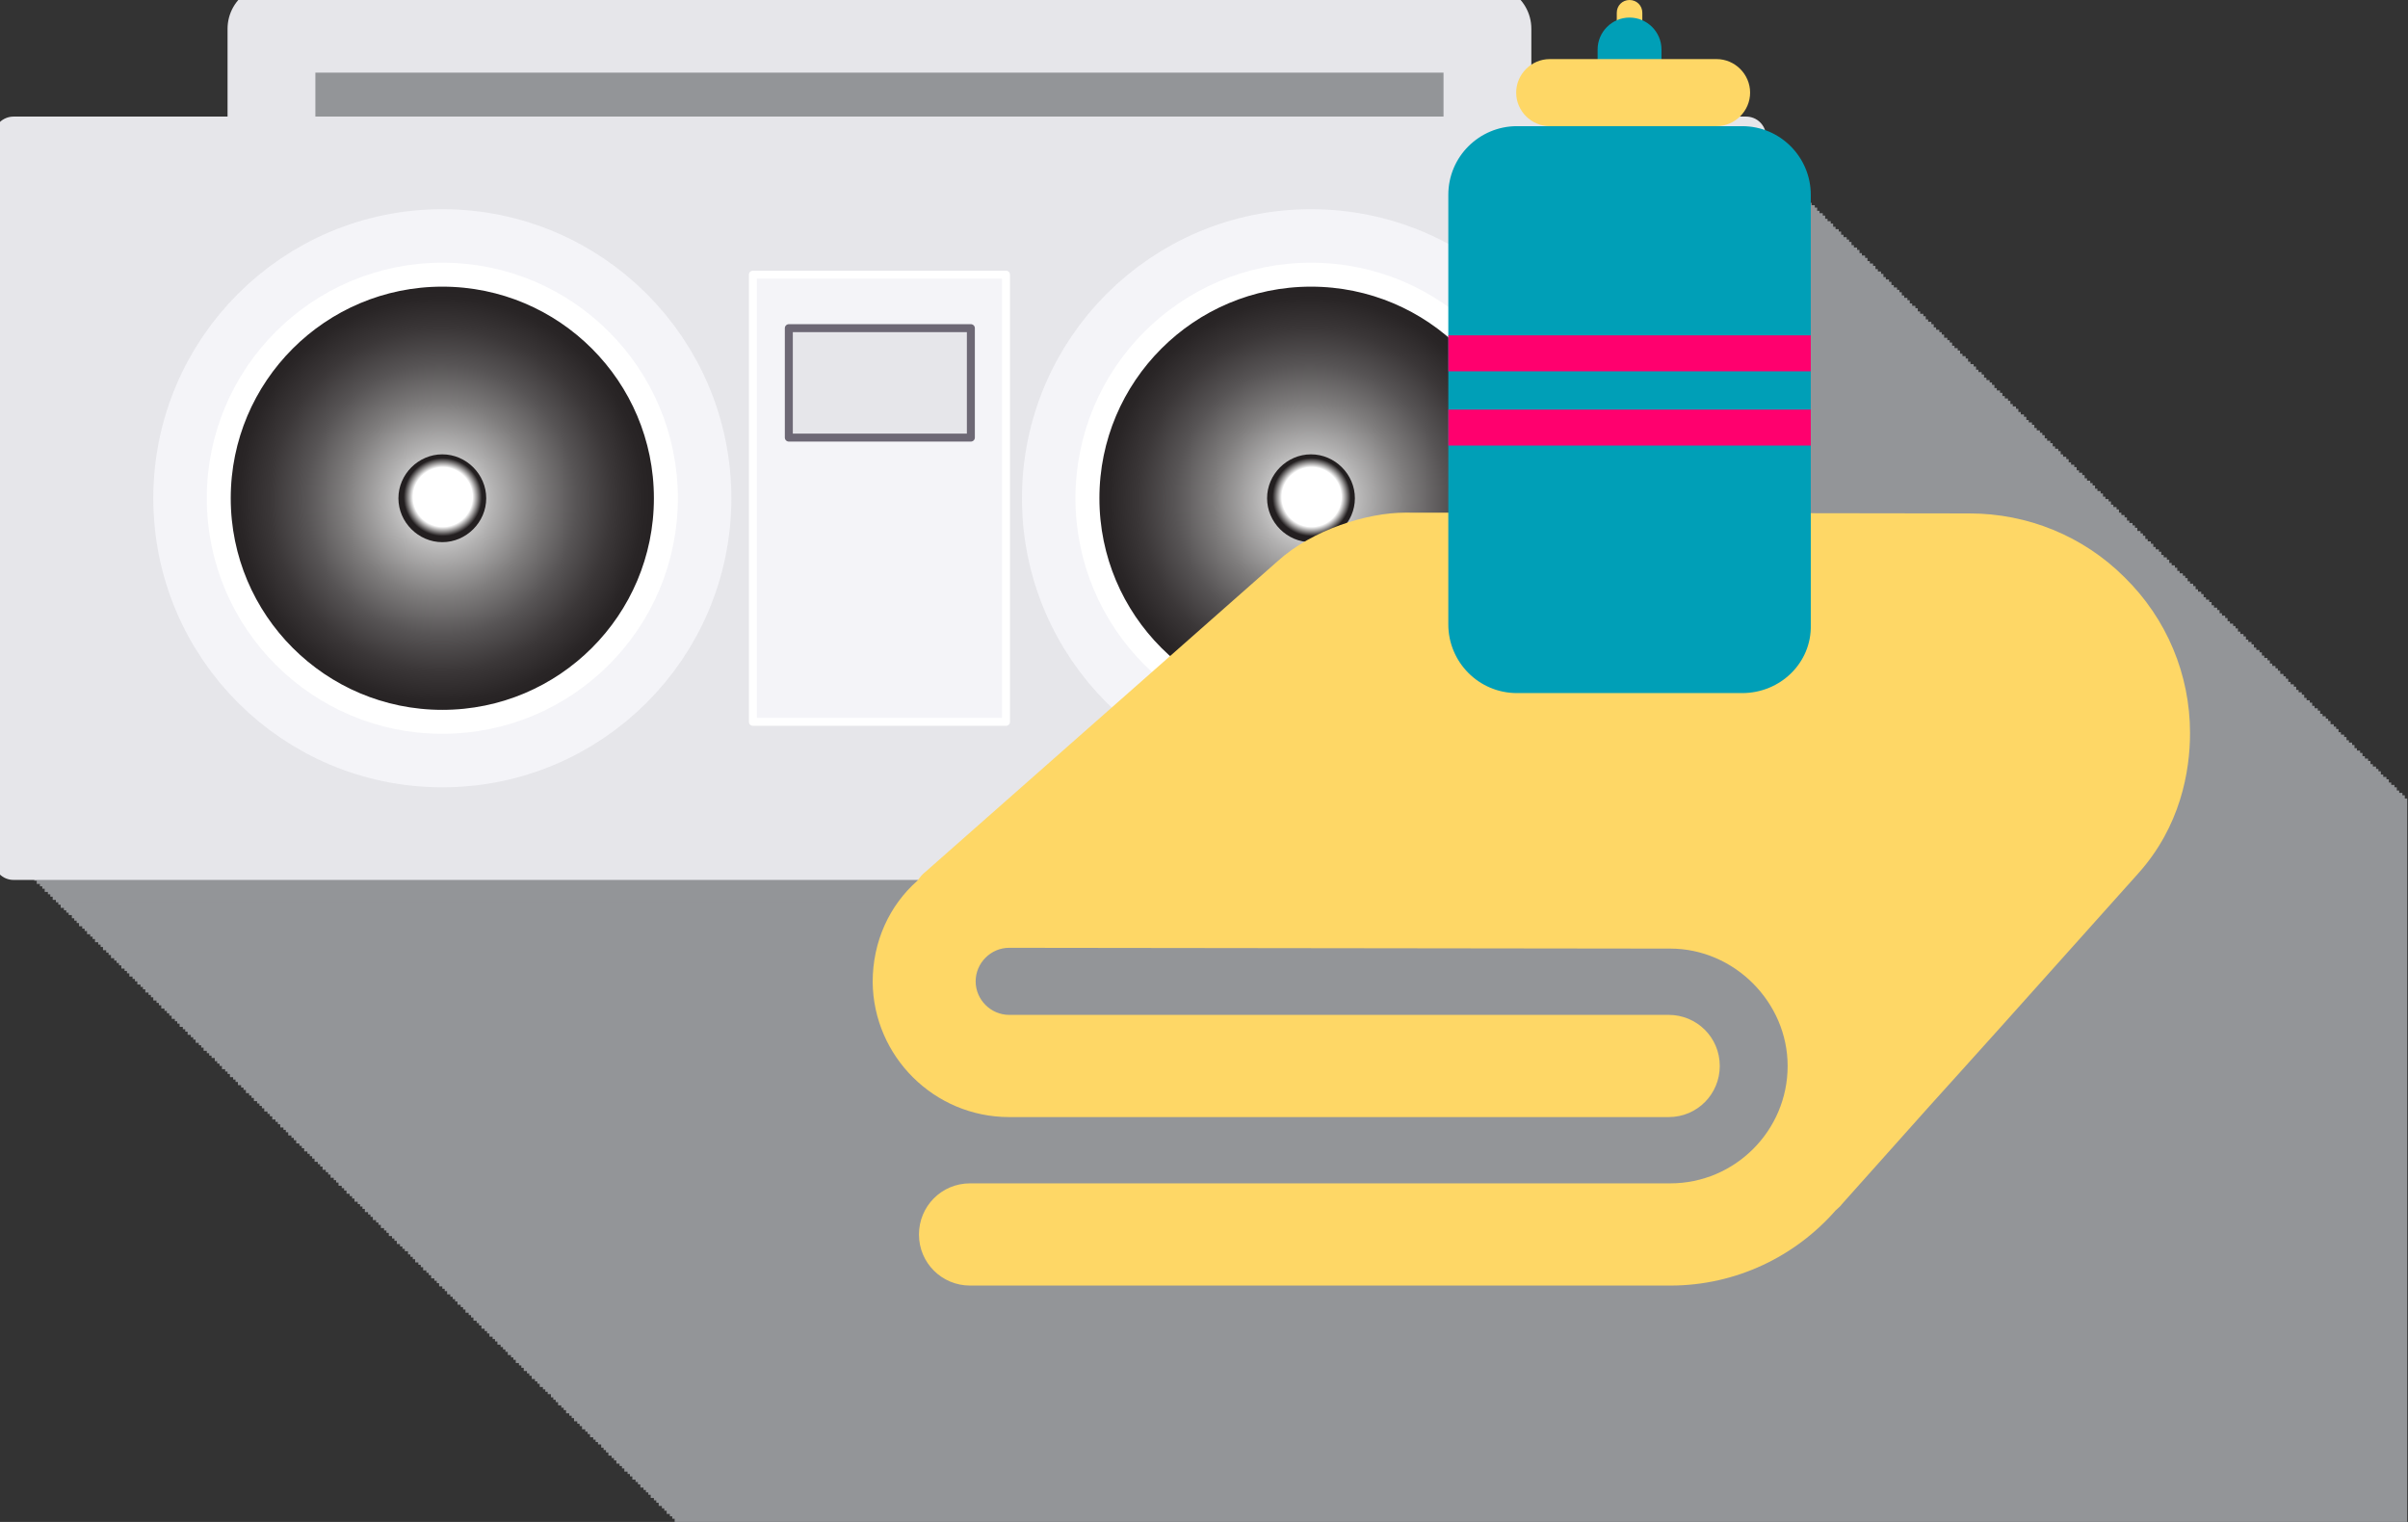 <?xml version="1.0" encoding="utf-8"?>
<!-- Generator: Adobe Illustrator 18.1.0, SVG Export Plug-In . SVG Version: 6.00 Build 0)  -->
<svg version="1.1" xmlns="http://www.w3.org/2000/svg" xmlns:xlink="http://www.w3.org/1999/xlink" x="0px" y="0px"
	 viewBox="0 0 301.6 190.6" enable-background="new 0 0 301.6 190.6" xml:space="preserve">
<rect x="0" y="0" width="301.6" height="190.6" fill="#333333" stroke="none"/>
<g id="boombox">
	<g>
		<g>
			<defs>
				<rect id="SVGID_1_" x="0" y="0" width="301.6" height="190.6"/>
			</defs>
			<clipPath id="SVGID_2_">
				<use xlink:href="#SVGID_1_"  overflow="visible"/>
			</clipPath>
			<g clip-path="url(#SVGID_2_)">
				<defs>
					<rect id="SVGID_3_" x="0" y="0" width="301.6" height="190.6"/>
				</defs>
				<clipPath id="SVGID_4_">
					<use xlink:href="#SVGID_3_"  overflow="visible"/>
				</clipPath>
				<g clip-path="url(#SVGID_4_)">
					<defs>
						<rect id="SVGID_5_" x="0" y="0" width="301.6" height="190.6"/>
					</defs>
					<clipPath id="SVGID_6_">
						<use xlink:href="#SVGID_5_"  overflow="visible"/>
					</clipPath>
					<g clip-path="url(#SVGID_6_)">
						<g>
							<defs>
								<rect id="SVGID_7_" x="34" y="3.6" width="185.5" height="51.7"/>
							</defs>
							<clipPath id="SVGID_8_">
								<use xlink:href="#SVGID_7_"  overflow="visible"/>
							</clipPath>
							<rect x="67.2" y="36.8" clip-path="url(#SVGID_8_)" fill="#939598" width="152.3" height="18.6"/>
							<rect x="66.8" y="36.5" clip-path="url(#SVGID_8_)" fill="#939598" width="152.3" height="18.6"/>
							<rect x="66.5" y="36.1" clip-path="url(#SVGID_8_)" fill="#939598" width="152.3" height="18.6"/>
							<rect x="66.2" y="35.8" clip-path="url(#SVGID_8_)" fill="#939598" width="152.3" height="18.6"/>
							<rect x="65.8" y="35.5" clip-path="url(#SVGID_8_)" fill="#939598" width="152.3" height="18.6"/>
							<rect x="65.5" y="35.1" clip-path="url(#SVGID_8_)" fill="#939598" width="152.3" height="18.6"/>
							<rect x="65.2" y="34.8" clip-path="url(#SVGID_8_)" fill="#939598" width="152.3" height="18.6"/>
							<rect x="64.8" y="34.5" clip-path="url(#SVGID_8_)" fill="#939598" width="152.3" height="18.6"/>
							<rect x="64.5" y="34.1" clip-path="url(#SVGID_8_)" fill="#939598" width="152.3" height="18.6"/>
							<rect x="64.2" y="33.8" clip-path="url(#SVGID_8_)" fill="#939598" width="152.3" height="18.6"/>
							<rect x="63.8" y="33.5" clip-path="url(#SVGID_8_)" fill="#939598" width="152.3" height="18.6"/>
							<rect x="63.5" y="33.1" clip-path="url(#SVGID_8_)" fill="#939598" width="152.3" height="18.6"/>
							<rect x="63.2" y="32.8" clip-path="url(#SVGID_8_)" fill="#939598" width="152.3" height="18.6"/>
							<rect x="62.8" y="32.5" clip-path="url(#SVGID_8_)" fill="#939598" width="152.3" height="18.6"/>
							<rect x="62.5" y="32.2" clip-path="url(#SVGID_8_)" fill="#939598" width="152.3" height="18.6"/>
							<rect x="62.2" y="31.8" clip-path="url(#SVGID_8_)" fill="#939598" width="152.3" height="18.6"/>
							<rect x="61.9" y="31.5" clip-path="url(#SVGID_8_)" fill="#939598" width="152.3" height="18.6"/>
							<rect x="61.5" y="31.2" clip-path="url(#SVGID_8_)" fill="#939598" width="152.3" height="18.6"/>
							<rect x="61.2" y="30.8" clip-path="url(#SVGID_8_)" fill="#939598" width="152.3" height="18.6"/>
							<rect x="60.9" y="30.5" clip-path="url(#SVGID_8_)" fill="#939598" width="152.3" height="18.6"/>
							<rect x="60.5" y="30.2" clip-path="url(#SVGID_8_)" fill="#939598" width="152.3" height="18.6"/>
							<rect x="60.2" y="29.8" clip-path="url(#SVGID_8_)" fill="#939598" width="152.3" height="18.6"/>
							<rect x="59.9" y="29.5" clip-path="url(#SVGID_8_)" fill="#939598" width="152.3" height="18.6"/>
							<rect x="59.5" y="29.2" clip-path="url(#SVGID_8_)" fill="#939598" width="152.3" height="18.6"/>
							<rect x="59.2" y="28.8" clip-path="url(#SVGID_8_)" fill="#939598" width="152.3" height="18.6"/>
							<rect x="58.9" y="28.5" clip-path="url(#SVGID_8_)" fill="#939598" width="152.3" height="18.6"/>
							<rect x="58.5" y="28.2" clip-path="url(#SVGID_8_)" fill="#939598" width="152.3" height="18.6"/>
							<rect x="58.2" y="27.8" clip-path="url(#SVGID_8_)" fill="#939598" width="152.3" height="18.6"/>
							<rect x="57.9" y="27.5" clip-path="url(#SVGID_8_)" fill="#939598" width="152.3" height="18.6"/>
							<rect x="57.5" y="27.2" clip-path="url(#SVGID_8_)" fill="#939598" width="152.3" height="18.6"/>
							<rect x="57.2" y="26.9" clip-path="url(#SVGID_8_)" fill="#939598" width="152.3" height="18.6"/>
							<rect x="56.9" y="26.5" clip-path="url(#SVGID_8_)" fill="#939598" width="152.3" height="18.6"/>
							<rect x="56.5" y="26.2" clip-path="url(#SVGID_8_)" fill="#939598" width="152.3" height="18.6"/>
							<rect x="56.2" y="25.9" clip-path="url(#SVGID_8_)" fill="#939598" width="152.3" height="18.6"/>
							<rect x="55.9" y="25.5" clip-path="url(#SVGID_8_)" fill="#939598" width="152.3" height="18.6"/>
							<rect x="55.6" y="25.2" clip-path="url(#SVGID_8_)" fill="#939598" width="152.3" height="18.6"/>
							<rect x="55.2" y="24.9" clip-path="url(#SVGID_8_)" fill="#939598" width="152.3" height="18.6"/>
							<rect x="54.9" y="24.5" clip-path="url(#SVGID_8_)" fill="#939598" width="152.3" height="18.6"/>
							<rect x="54.6" y="24.2" clip-path="url(#SVGID_8_)" fill="#939598" width="152.3" height="18.6"/>
							<rect x="54.2" y="23.9" clip-path="url(#SVGID_8_)" fill="#939598" width="152.3" height="18.6"/>
							<rect x="53.9" y="23.5" clip-path="url(#SVGID_8_)" fill="#939598" width="152.3" height="18.6"/>
							<rect x="53.6" y="23.2" clip-path="url(#SVGID_8_)" fill="#939598" width="152.3" height="18.6"/>
							<rect x="53.2" y="22.9" clip-path="url(#SVGID_8_)" fill="#939598" width="152.3" height="18.6"/>
							<rect x="52.9" y="22.5" clip-path="url(#SVGID_8_)" fill="#939598" width="152.3" height="18.6"/>
							<rect x="52.6" y="22.2" clip-path="url(#SVGID_8_)" fill="#939598" width="152.3" height="18.6"/>
							<rect x="52.2" y="21.9" clip-path="url(#SVGID_8_)" fill="#939598" width="152.3" height="18.6"/>
							<rect x="51.9" y="21.5" clip-path="url(#SVGID_8_)" fill="#939598" width="152.3" height="18.6"/>
							<rect x="51.6" y="21.2" clip-path="url(#SVGID_8_)" fill="#939598" width="152.3" height="18.6"/>
							<rect x="51.2" y="20.9" clip-path="url(#SVGID_8_)" fill="#939598" width="152.3" height="18.6"/>
							<rect x="50.9" y="20.6" clip-path="url(#SVGID_8_)" fill="#939598" width="152.3" height="18.6"/>
							<rect x="50.6" y="20.2" clip-path="url(#SVGID_8_)" fill="#939598" width="152.3" height="18.6"/>
							<rect x="50.3" y="19.9" clip-path="url(#SVGID_8_)" fill="#939598" width="152.3" height="18.6"/>
							<rect x="49.9" y="19.6" clip-path="url(#SVGID_8_)" fill="#939598" width="152.3" height="18.6"/>
							<rect x="49.6" y="19.2" clip-path="url(#SVGID_8_)" fill="#939598" width="152.3" height="18.6"/>
							<rect x="49.3" y="18.9" clip-path="url(#SVGID_8_)" fill="#939598" width="152.3" height="18.6"/>
							<rect x="48.9" y="18.6" clip-path="url(#SVGID_8_)" fill="#939598" width="152.3" height="18.6"/>
							<rect x="48.6" y="18.2" clip-path="url(#SVGID_8_)" fill="#939598" width="152.3" height="18.6"/>
							<rect x="48.3" y="17.9" clip-path="url(#SVGID_8_)" fill="#939598" width="152.3" height="18.6"/>
							<rect x="47.9" y="17.6" clip-path="url(#SVGID_8_)" fill="#939598" width="152.3" height="18.6"/>
							<rect x="47.6" y="17.2" clip-path="url(#SVGID_8_)" fill="#939598" width="152.3" height="18.6"/>
							<rect x="47.3" y="16.9" clip-path="url(#SVGID_8_)" fill="#939598" width="152.3" height="18.6"/>
							<rect x="46.9" y="16.6" clip-path="url(#SVGID_8_)" fill="#939598" width="152.3" height="18.6"/>
							<rect x="46.6" y="16.2" clip-path="url(#SVGID_8_)" fill="#939598" width="152.3" height="18.6"/>
							<rect x="46.3" y="15.9" clip-path="url(#SVGID_8_)" fill="#939598" width="152.3" height="18.6"/>
							<rect x="45.9" y="15.6" clip-path="url(#SVGID_8_)" fill="#939598" width="152.3" height="18.6"/>
							<rect x="45.6" y="15.2" clip-path="url(#SVGID_8_)" fill="#939598" width="152.3" height="18.6"/>
							<rect x="45.3" y="14.9" clip-path="url(#SVGID_8_)" fill="#939598" width="152.3" height="18.6"/>
							<rect x="44.9" y="14.6" clip-path="url(#SVGID_8_)" fill="#939598" width="152.3" height="18.6"/>
							<rect x="44.6" y="14.3" clip-path="url(#SVGID_8_)" fill="#939598" width="152.3" height="18.6"/>
							<rect x="44.3" y="13.9" clip-path="url(#SVGID_8_)" fill="#939598" width="152.3" height="18.6"/>
							<rect x="44" y="13.6" clip-path="url(#SVGID_8_)" fill="#939598" width="152.3" height="18.6"/>
							<rect x="43.6" y="13.3" clip-path="url(#SVGID_8_)" fill="#939598" width="152.3" height="18.6"/>
							<rect x="43.3" y="12.9" clip-path="url(#SVGID_8_)" fill="#939598" width="152.3" height="18.6"/>
							<rect x="43" y="12.6" clip-path="url(#SVGID_8_)" fill="#939598" width="152.3" height="18.6"/>
							<rect x="42.6" y="12.3" clip-path="url(#SVGID_8_)" fill="#939598" width="152.3" height="18.6"/>
							<rect x="42.3" y="11.9" clip-path="url(#SVGID_8_)" fill="#939598" width="152.3" height="18.6"/>
							<rect x="42" y="11.6" clip-path="url(#SVGID_8_)" fill="#939598" width="152.3" height="18.6"/>
							<rect x="41.6" y="11.3" clip-path="url(#SVGID_8_)" fill="#939598" width="152.3" height="18.6"/>
							<rect x="41.3" y="10.9" clip-path="url(#SVGID_8_)" fill="#939598" width="152.3" height="18.6"/>
							<rect x="41" y="10.6" clip-path="url(#SVGID_8_)" fill="#939598" width="152.3" height="18.6"/>
							<rect x="40.6" y="10.3" clip-path="url(#SVGID_8_)" fill="#939598" width="152.3" height="18.6"/>
							<rect x="40.3" y="9.9" clip-path="url(#SVGID_8_)" fill="#939598" width="152.3" height="18.6"/>
							<rect x="40" y="9.6" clip-path="url(#SVGID_8_)" fill="#939598" width="152.3" height="18.6"/>
							<rect x="39.6" y="9.3" clip-path="url(#SVGID_8_)" fill="#939598" width="152.3" height="18.6"/>
							<rect x="39.3" y="9" clip-path="url(#SVGID_8_)" fill="#939598" width="152.3" height="18.6"/>
							<rect x="39" y="8.6" clip-path="url(#SVGID_8_)" fill="#939598" width="152.3" height="18.6"/>
							<rect x="38.6" y="8.3" clip-path="url(#SVGID_8_)" fill="#939598" width="152.3" height="18.6"/>
							<rect x="38.3" y="8" clip-path="url(#SVGID_8_)" fill="#939598" width="152.3" height="18.6"/>
							<rect x="38" y="7.6" clip-path="url(#SVGID_8_)" fill="#939598" width="152.3" height="18.6"/>
							<rect x="37.7" y="7.3" clip-path="url(#SVGID_8_)" fill="#939598" width="152.3" height="18.6"/>
							<rect x="37.3" y="7" clip-path="url(#SVGID_8_)" fill="#939598" width="152.3" height="18.6"/>
							<rect x="37" y="6.6" clip-path="url(#SVGID_8_)" fill="#939598" width="152.3" height="18.6"/>
							<rect x="36.7" y="6.3" clip-path="url(#SVGID_8_)" fill="#939598" width="152.3" height="18.6"/>
							<rect x="36.3" y="6" clip-path="url(#SVGID_8_)" fill="#939598" width="152.3" height="18.6"/>
							<rect x="36" y="5.6" clip-path="url(#SVGID_8_)" fill="#939598" width="152.3" height="18.6"/>
							<rect x="35.7" y="5.3" clip-path="url(#SVGID_8_)" fill="#939598" width="152.3" height="18.6"/>
							<rect x="35.3" y="5" clip-path="url(#SVGID_8_)" fill="#939598" width="152.3" height="18.6"/>
							<rect x="35" y="4.6" clip-path="url(#SVGID_8_)" fill="#939598" width="152.3" height="18.6"/>
							<rect x="34.7" y="4.3" clip-path="url(#SVGID_8_)" fill="#939598" width="152.3" height="18.6"/>
							<rect x="34.3" y="4" clip-path="url(#SVGID_8_)" fill="#939598" width="152.3" height="18.6"/>
							<rect x="34" y="3.6" clip-path="url(#SVGID_8_)" fill="#939598" width="152.3" height="18.6"/>
						</g>
					</g>
					
						<rect x="34" y="3.6" clip-path="url(#SVGID_6_)" fill="none" stroke="#E6E6EA" stroke-width="11" stroke-linejoin="round" stroke-miterlimit="10" width="152.3" height="18.6"/>
				</g>
				<g clip-path="url(#SVGID_4_)">
					<defs>
						<rect id="SVGID_9_" x="0" y="0" width="301.6" height="190.6"/>
					</defs>
					<clipPath id="SVGID_10_">
						<use xlink:href="#SVGID_9_"  overflow="visible"/>
					</clipPath>
					<g clip-path="url(#SVGID_10_)">
						<g>
							<defs>
								<rect id="SVGID_11_" x="1.7" y="17.1" width="299.9" height="173.5"/>
							</defs>
							<clipPath id="SVGID_12_">
								<use xlink:href="#SVGID_11_"  overflow="visible"/>
							</clipPath>
							<rect x="84.5" y="100" clip-path="url(#SVGID_12_)" fill="#939598" width="217" height="90.6"/>
							<rect x="84.2" y="99.6" clip-path="url(#SVGID_12_)" fill="#939598" width="217" height="90.6"/>
							<rect x="83.9" y="99.3" clip-path="url(#SVGID_12_)" fill="#939598" width="217" height="90.6"/>
							<rect x="83.5" y="99" clip-path="url(#SVGID_12_)" fill="#939598" width="217" height="90.6"/>
							<rect x="83.2" y="98.6" clip-path="url(#SVGID_12_)" fill="#939598" width="217" height="90.6"/>
							<rect x="82.9" y="98.3" clip-path="url(#SVGID_12_)" fill="#939598" width="217" height="90.6"/>
							<rect x="82.5" y="98" clip-path="url(#SVGID_12_)" fill="#939598" width="217" height="90.6"/>
							<rect x="82.2" y="97.6" clip-path="url(#SVGID_12_)" fill="#939598" width="217" height="90.6"/>
							<rect x="81.9" y="97.3" clip-path="url(#SVGID_12_)" fill="#939598" width="217" height="90.6"/>
							<rect x="81.5" y="97" clip-path="url(#SVGID_12_)" fill="#939598" width="217" height="90.6"/>
							<rect x="81.2" y="96.6" clip-path="url(#SVGID_12_)" fill="#939598" width="217" height="90.6"/>
							<rect x="80.9" y="96.3" clip-path="url(#SVGID_12_)" fill="#939598" width="217" height="90.6"/>
							<rect x="80.6" y="96" clip-path="url(#SVGID_12_)" fill="#939598" width="217" height="90.6"/>
							<rect x="80.2" y="95.7" clip-path="url(#SVGID_12_)" fill="#939598" width="217" height="90.6"/>
							<rect x="79.9" y="95.3" clip-path="url(#SVGID_12_)" fill="#939598" width="217" height="90.6"/>
							<rect x="79.6" y="95" clip-path="url(#SVGID_12_)" fill="#939598" width="217" height="90.6"/>
							<rect x="79.2" y="94.7" clip-path="url(#SVGID_12_)" fill="#939598" width="217" height="90.6"/>
							<rect x="78.9" y="94.3" clip-path="url(#SVGID_12_)" fill="#939598" width="217" height="90.6"/>
							<rect x="78.6" y="94" clip-path="url(#SVGID_12_)" fill="#939598" width="217" height="90.6"/>
							<rect x="78.2" y="93.7" clip-path="url(#SVGID_12_)" fill="#939598" width="217" height="90.6"/>
							<rect x="77.9" y="93.3" clip-path="url(#SVGID_12_)" fill="#939598" width="217" height="90.6"/>
							<rect x="77.6" y="93" clip-path="url(#SVGID_12_)" fill="#939598" width="217" height="90.6"/>
							<rect x="77.2" y="92.7" clip-path="url(#SVGID_12_)" fill="#939598" width="217" height="90.6"/>
							<rect x="76.9" y="92.3" clip-path="url(#SVGID_12_)" fill="#939598" width="217" height="90.6"/>
							<rect x="76.6" y="92" clip-path="url(#SVGID_12_)" fill="#939598" width="217" height="90.6"/>
							<rect x="76.2" y="91.7" clip-path="url(#SVGID_12_)" fill="#939598" width="217" height="90.6"/>
							<rect x="75.9" y="91.3" clip-path="url(#SVGID_12_)" fill="#939598" width="217" height="90.6"/>
							<rect x="75.6" y="91" clip-path="url(#SVGID_12_)" fill="#939598" width="217" height="90.6"/>
							<rect x="75.3" y="90.7" clip-path="url(#SVGID_12_)" fill="#939598" width="217" height="90.6"/>
							<rect x="74.9" y="90.3" clip-path="url(#SVGID_12_)" fill="#939598" width="217" height="90.6"/>
							<rect x="74.6" y="90" clip-path="url(#SVGID_12_)" fill="#939598" width="217" height="90.6"/>
							<rect x="74.3" y="89.7" clip-path="url(#SVGID_12_)" fill="#939598" width="217" height="90.6"/>
							<rect x="73.9" y="89.4" clip-path="url(#SVGID_12_)" fill="#939598" width="217" height="90.6"/>
							<rect x="73.6" y="89" clip-path="url(#SVGID_12_)" fill="#939598" width="217" height="90.6"/>
							<rect x="73.3" y="88.7" clip-path="url(#SVGID_12_)" fill="#939598" width="217" height="90.6"/>
							<rect x="72.9" y="88.4" clip-path="url(#SVGID_12_)" fill="#939598" width="217" height="90.6"/>
							<rect x="72.6" y="88" clip-path="url(#SVGID_12_)" fill="#939598" width="217" height="90.6"/>
							<rect x="72.3" y="87.7" clip-path="url(#SVGID_12_)" fill="#939598" width="217" height="90.6"/>
							<rect x="71.9" y="87.4" clip-path="url(#SVGID_12_)" fill="#939598" width="217" height="90.6"/>
							<rect x="71.6" y="87" clip-path="url(#SVGID_12_)" fill="#939598" width="217" height="90.6"/>
							<rect x="71.3" y="86.7" clip-path="url(#SVGID_12_)" fill="#939598" width="217" height="90.6"/>
							<rect x="70.9" y="86.4" clip-path="url(#SVGID_12_)" fill="#939598" width="217" height="90.6"/>
							<rect x="70.6" y="86" clip-path="url(#SVGID_12_)" fill="#939598" width="217" height="90.6"/>
							<rect x="70.3" y="85.7" clip-path="url(#SVGID_12_)" fill="#939598" width="217" height="90.6"/>
							<rect x="69.9" y="85.4" clip-path="url(#SVGID_12_)" fill="#939598" width="217" height="90.6"/>
							<rect x="69.6" y="85" clip-path="url(#SVGID_12_)" fill="#939598" width="217" height="90.6"/>
							<rect x="69.3" y="84.7" clip-path="url(#SVGID_12_)" fill="#939598" width="217" height="90.6"/>
							<rect x="69" y="84.4" clip-path="url(#SVGID_12_)" fill="#939598" width="217" height="90.6"/>
							<rect x="68.6" y="84" clip-path="url(#SVGID_12_)" fill="#939598" width="217" height="90.6"/>
							<rect x="68.3" y="83.7" clip-path="url(#SVGID_12_)" fill="#939598" width="217" height="90.6"/>
							<rect x="68" y="83.4" clip-path="url(#SVGID_12_)" fill="#939598" width="217" height="90.6"/>
							<rect x="67.6" y="83.1" clip-path="url(#SVGID_12_)" fill="#939598" width="217" height="90.6"/>
							<rect x="67.3" y="82.7" clip-path="url(#SVGID_12_)" fill="#939598" width="217" height="90.6"/>
							<rect x="67" y="82.4" clip-path="url(#SVGID_12_)" fill="#939598" width="217" height="90.6"/>
							<rect x="66.6" y="82.1" clip-path="url(#SVGID_12_)" fill="#939598" width="217" height="90.6"/>
							<rect x="66.3" y="81.7" clip-path="url(#SVGID_12_)" fill="#939598" width="217" height="90.6"/>
							<rect x="66" y="81.4" clip-path="url(#SVGID_12_)" fill="#939598" width="217" height="90.6"/>
							<rect x="65.6" y="81.1" clip-path="url(#SVGID_12_)" fill="#939598" width="217" height="90.6"/>
							<rect x="65.3" y="80.7" clip-path="url(#SVGID_12_)" fill="#939598" width="217" height="90.6"/>
							<rect x="65" y="80.4" clip-path="url(#SVGID_12_)" fill="#939598" width="217" height="90.6"/>
							<rect x="64.6" y="80.1" clip-path="url(#SVGID_12_)" fill="#939598" width="217" height="90.6"/>
							<rect x="64.3" y="79.7" clip-path="url(#SVGID_12_)" fill="#939598" width="217" height="90.6"/>
							<rect x="64" y="79.4" clip-path="url(#SVGID_12_)" fill="#939598" width="217" height="90.6"/>
							<rect x="63.6" y="79.1" clip-path="url(#SVGID_12_)" fill="#939598" width="217" height="90.6"/>
							<rect x="63.3" y="78.7" clip-path="url(#SVGID_12_)" fill="#939598" width="217" height="90.6"/>
							<rect x="63" y="78.4" clip-path="url(#SVGID_12_)" fill="#939598" width="217" height="90.6"/>
							<rect x="62.7" y="78.1" clip-path="url(#SVGID_12_)" fill="#939598" width="217" height="90.6"/>
							<rect x="62.3" y="77.8" clip-path="url(#SVGID_12_)" fill="#939598" width="217" height="90.6"/>
							<rect x="62" y="77.4" clip-path="url(#SVGID_12_)" fill="#939598" width="217" height="90.6"/>
							<rect x="61.7" y="77.1" clip-path="url(#SVGID_12_)" fill="#939598" width="217" height="90.6"/>
							<rect x="61.3" y="76.8" clip-path="url(#SVGID_12_)" fill="#939598" width="217" height="90.6"/>
							<rect x="61" y="76.4" clip-path="url(#SVGID_12_)" fill="#939598" width="217" height="90.6"/>
							<rect x="60.7" y="76.1" clip-path="url(#SVGID_12_)" fill="#939598" width="217" height="90.6"/>
							<rect x="60.3" y="75.8" clip-path="url(#SVGID_12_)" fill="#939598" width="217" height="90.6"/>
							<rect x="60" y="75.4" clip-path="url(#SVGID_12_)" fill="#939598" width="217" height="90.6"/>
							<rect x="59.7" y="75.1" clip-path="url(#SVGID_12_)" fill="#939598" width="217" height="90.6"/>
							<rect x="59.3" y="74.8" clip-path="url(#SVGID_12_)" fill="#939598" width="217" height="90.6"/>
							<rect x="59" y="74.4" clip-path="url(#SVGID_12_)" fill="#939598" width="217" height="90.6"/>
							<rect x="58.7" y="74.1" clip-path="url(#SVGID_12_)" fill="#939598" width="217" height="90.6"/>
							<rect x="58.3" y="73.8" clip-path="url(#SVGID_12_)" fill="#939598" width="217" height="90.6"/>
							<rect x="58" y="73.4" clip-path="url(#SVGID_12_)" fill="#939598" width="217" height="90.6"/>
							<rect x="57.7" y="73.1" clip-path="url(#SVGID_12_)" fill="#939598" width="217" height="90.6"/>
							<rect x="57.3" y="72.8" clip-path="url(#SVGID_12_)" fill="#939598" width="217" height="90.6"/>
							<rect x="57" y="72.4" clip-path="url(#SVGID_12_)" fill="#939598" width="217" height="90.6"/>
							<rect x="56.7" y="72.1" clip-path="url(#SVGID_12_)" fill="#939598" width="217" height="90.6"/>
							<rect x="56.4" y="71.8" clip-path="url(#SVGID_12_)" fill="#939598" width="217" height="90.6"/>
							<rect x="56" y="71.5" clip-path="url(#SVGID_12_)" fill="#939598" width="217" height="90.6"/>
							<rect x="55.7" y="71.1" clip-path="url(#SVGID_12_)" fill="#939598" width="217" height="90.6"/>
							<rect x="55.4" y="70.8" clip-path="url(#SVGID_12_)" fill="#939598" width="217" height="90.6"/>
							<rect x="55" y="70.5" clip-path="url(#SVGID_12_)" fill="#939598" width="217" height="90.6"/>
							<rect x="54.7" y="70.1" clip-path="url(#SVGID_12_)" fill="#939598" width="217" height="90.6"/>
							<rect x="54.4" y="69.8" clip-path="url(#SVGID_12_)" fill="#939598" width="217" height="90.6"/>
							<rect x="54" y="69.5" clip-path="url(#SVGID_12_)" fill="#939598" width="217" height="90.6"/>
							<rect x="53.7" y="69.1" clip-path="url(#SVGID_12_)" fill="#939598" width="217" height="90.6"/>
							<rect x="53.4" y="68.8" clip-path="url(#SVGID_12_)" fill="#939598" width="217" height="90.6"/>
							<rect x="53" y="68.5" clip-path="url(#SVGID_12_)" fill="#939598" width="217" height="90.6"/>
							<rect x="52.7" y="68.1" clip-path="url(#SVGID_12_)" fill="#939598" width="217" height="90.6"/>
							<rect x="52.4" y="67.8" clip-path="url(#SVGID_12_)" fill="#939598" width="217" height="90.6"/>
							<rect x="52" y="67.5" clip-path="url(#SVGID_12_)" fill="#939598" width="217" height="90.6"/>
							<rect x="51.7" y="67.1" clip-path="url(#SVGID_12_)" fill="#939598" width="217" height="90.6"/>
							<rect x="51.4" y="66.8" clip-path="url(#SVGID_12_)" fill="#939598" width="217" height="90.6"/>
							<rect x="51.1" y="66.5" clip-path="url(#SVGID_12_)" fill="#939598" width="217" height="90.6"/>
							<rect x="50.7" y="66.1" clip-path="url(#SVGID_12_)" fill="#939598" width="217" height="90.6"/>
							<rect x="50.4" y="65.8" clip-path="url(#SVGID_12_)" fill="#939598" width="217" height="90.6"/>
							<rect x="50.1" y="65.5" clip-path="url(#SVGID_12_)" fill="#939598" width="217" height="90.6"/>
							<rect x="49.7" y="65.2" clip-path="url(#SVGID_12_)" fill="#939598" width="217" height="90.6"/>
							<rect x="49.4" y="64.8" clip-path="url(#SVGID_12_)" fill="#939598" width="217" height="90.6"/>
							<rect x="49.1" y="64.5" clip-path="url(#SVGID_12_)" fill="#939598" width="217" height="90.6"/>
							<rect x="48.7" y="64.2" clip-path="url(#SVGID_12_)" fill="#939598" width="217" height="90.6"/>
							<rect x="48.4" y="63.8" clip-path="url(#SVGID_12_)" fill="#939598" width="217" height="90.6"/>
							<rect x="48.1" y="63.5" clip-path="url(#SVGID_12_)" fill="#939598" width="217" height="90.6"/>
							<rect x="47.7" y="63.2" clip-path="url(#SVGID_12_)" fill="#939598" width="217" height="90.6"/>
							<rect x="47.4" y="62.8" clip-path="url(#SVGID_12_)" fill="#939598" width="217" height="90.6"/>
							<rect x="47.1" y="62.5" clip-path="url(#SVGID_12_)" fill="#939598" width="217" height="90.6"/>
							<rect x="46.7" y="62.2" clip-path="url(#SVGID_12_)" fill="#939598" width="217" height="90.6"/>
							<rect x="46.4" y="61.8" clip-path="url(#SVGID_12_)" fill="#939598" width="217" height="90.6"/>
							<rect x="46.1" y="61.5" clip-path="url(#SVGID_12_)" fill="#939598" width="217" height="90.6"/>
							<rect x="45.7" y="61.2" clip-path="url(#SVGID_12_)" fill="#939598" width="217" height="90.6"/>
							<rect x="45.4" y="60.8" clip-path="url(#SVGID_12_)" fill="#939598" width="217" height="90.6"/>
							<rect x="45.1" y="60.5" clip-path="url(#SVGID_12_)" fill="#939598" width="217" height="90.6"/>
							<rect x="44.8" y="60.2" clip-path="url(#SVGID_12_)" fill="#939598" width="217" height="90.6"/>
							<rect x="44.4" y="59.9" clip-path="url(#SVGID_12_)" fill="#939598" width="217" height="90.6"/>
							<rect x="44.1" y="59.5" clip-path="url(#SVGID_12_)" fill="#939598" width="217" height="90.6"/>
							<rect x="43.8" y="59.2" clip-path="url(#SVGID_12_)" fill="#939598" width="217" height="90.6"/>
							<rect x="43.4" y="58.9" clip-path="url(#SVGID_12_)" fill="#939598" width="217" height="90.6"/>
							<rect x="43.1" y="58.5" clip-path="url(#SVGID_12_)" fill="#939598" width="217" height="90.6"/>
							<rect x="42.8" y="58.2" clip-path="url(#SVGID_12_)" fill="#939598" width="217" height="90.6"/>
							<rect x="42.4" y="57.9" clip-path="url(#SVGID_12_)" fill="#939598" width="217" height="90.6"/>
							<rect x="42.1" y="57.5" clip-path="url(#SVGID_12_)" fill="#939598" width="217" height="90.6"/>
							<rect x="41.8" y="57.2" clip-path="url(#SVGID_12_)" fill="#939598" width="217" height="90.6"/>
							<rect x="41.4" y="56.9" clip-path="url(#SVGID_12_)" fill="#939598" width="217" height="90.6"/>
							<rect x="41.1" y="56.5" clip-path="url(#SVGID_12_)" fill="#939598" width="217" height="90.6"/>
							<rect x="40.8" y="56.2" clip-path="url(#SVGID_12_)" fill="#939598" width="217" height="90.6"/>
							<rect x="40.4" y="55.9" clip-path="url(#SVGID_12_)" fill="#939598" width="217" height="90.6"/>
							<rect x="40.1" y="55.5" clip-path="url(#SVGID_12_)" fill="#939598" width="217" height="90.6"/>
							<rect x="39.8" y="55.2" clip-path="url(#SVGID_12_)" fill="#939598" width="217" height="90.6"/>
							<rect x="39.4" y="54.9" clip-path="url(#SVGID_12_)" fill="#939598" width="217" height="90.6"/>
							<rect x="39.1" y="54.5" clip-path="url(#SVGID_12_)" fill="#939598" width="217" height="90.6"/>
							<rect x="38.8" y="54.2" clip-path="url(#SVGID_12_)" fill="#939598" width="217" height="90.6"/>
							<rect x="38.5" y="53.9" clip-path="url(#SVGID_12_)" fill="#939598" width="217" height="90.6"/>
							<rect x="38.1" y="53.6" clip-path="url(#SVGID_12_)" fill="#939598" width="217" height="90.6"/>
							<rect x="37.8" y="53.2" clip-path="url(#SVGID_12_)" fill="#939598" width="217" height="90.6"/>
							<rect x="37.5" y="52.9" clip-path="url(#SVGID_12_)" fill="#939598" width="217" height="90.6"/>
							<rect x="37.1" y="52.6" clip-path="url(#SVGID_12_)" fill="#939598" width="217" height="90.6"/>
							<rect x="36.8" y="52.2" clip-path="url(#SVGID_12_)" fill="#939598" width="217" height="90.6"/>
							<rect x="36.5" y="51.9" clip-path="url(#SVGID_12_)" fill="#939598" width="217" height="90.6"/>
							<rect x="36.1" y="51.6" clip-path="url(#SVGID_12_)" fill="#939598" width="217" height="90.6"/>
							<rect x="35.8" y="51.2" clip-path="url(#SVGID_12_)" fill="#939598" width="217" height="90.6"/>
							<rect x="35.5" y="50.9" clip-path="url(#SVGID_12_)" fill="#939598" width="217" height="90.6"/>
							<rect x="35.1" y="50.6" clip-path="url(#SVGID_12_)" fill="#939598" width="217" height="90.6"/>
							<rect x="34.8" y="50.2" clip-path="url(#SVGID_12_)" fill="#939598" width="217" height="90.6"/>
							<rect x="34.5" y="49.9" clip-path="url(#SVGID_12_)" fill="#939598" width="217" height="90.6"/>
							<rect x="34.1" y="49.6" clip-path="url(#SVGID_12_)" fill="#939598" width="217" height="90.6"/>
							<rect x="33.8" y="49.2" clip-path="url(#SVGID_12_)" fill="#939598" width="217" height="90.6"/>
							<rect x="33.5" y="48.9" clip-path="url(#SVGID_12_)" fill="#939598" width="217" height="90.6"/>
							<rect x="33.1" y="48.6" clip-path="url(#SVGID_12_)" fill="#939598" width="217" height="90.6"/>
							<rect x="32.8" y="48.2" clip-path="url(#SVGID_12_)" fill="#939598" width="217" height="90.6"/>
							<rect x="32.5" y="47.9" clip-path="url(#SVGID_12_)" fill="#939598" width="217" height="90.6"/>
							<rect x="32.2" y="47.6" clip-path="url(#SVGID_12_)" fill="#939598" width="217" height="90.6"/>
							<rect x="31.8" y="47.3" clip-path="url(#SVGID_12_)" fill="#939598" width="217" height="90.6"/>
							<rect x="31.5" y="46.9" clip-path="url(#SVGID_12_)" fill="#939598" width="217" height="90.6"/>
							<rect x="31.2" y="46.6" clip-path="url(#SVGID_12_)" fill="#939598" width="217" height="90.6"/>
							<rect x="30.8" y="46.3" clip-path="url(#SVGID_12_)" fill="#939598" width="217" height="90.6"/>
							<rect x="30.5" y="45.9" clip-path="url(#SVGID_12_)" fill="#939598" width="217" height="90.6"/>
							<rect x="30.2" y="45.6" clip-path="url(#SVGID_12_)" fill="#939598" width="217" height="90.6"/>
							<rect x="29.8" y="45.3" clip-path="url(#SVGID_12_)" fill="#939598" width="217" height="90.6"/>
							<rect x="29.5" y="44.9" clip-path="url(#SVGID_12_)" fill="#939598" width="217" height="90.6"/>
							<rect x="29.2" y="44.6" clip-path="url(#SVGID_12_)" fill="#939598" width="217" height="90.6"/>
							<rect x="28.8" y="44.3" clip-path="url(#SVGID_12_)" fill="#939598" width="217" height="90.6"/>
							<rect x="28.5" y="43.9" clip-path="url(#SVGID_12_)" fill="#939598" width="217" height="90.6"/>
							<rect x="28.2" y="43.6" clip-path="url(#SVGID_12_)" fill="#939598" width="217" height="90.6"/>
							<rect x="27.8" y="43.3" clip-path="url(#SVGID_12_)" fill="#939598" width="217" height="90.6"/>
							<rect x="27.5" y="42.9" clip-path="url(#SVGID_12_)" fill="#939598" width="217" height="90.6"/>
							<rect x="27.2" y="42.6" clip-path="url(#SVGID_12_)" fill="#939598" width="217" height="90.6"/>
							<rect x="26.9" y="42.3" clip-path="url(#SVGID_12_)" fill="#939598" width="217" height="90.6"/>
							<rect x="26.5" y="41.9" clip-path="url(#SVGID_12_)" fill="#939598" width="217" height="90.6"/>
							<rect x="26.2" y="41.6" clip-path="url(#SVGID_12_)" fill="#939598" width="217" height="90.6"/>
							<rect x="25.9" y="41.3" clip-path="url(#SVGID_12_)" fill="#939598" width="217" height="90.6"/>
							<rect x="25.5" y="41" clip-path="url(#SVGID_12_)" fill="#939598" width="217" height="90.6"/>
							<rect x="25.2" y="40.6" clip-path="url(#SVGID_12_)" fill="#939598" width="217" height="90.6"/>
							<rect x="24.9" y="40.3" clip-path="url(#SVGID_12_)" fill="#939598" width="217" height="90.6"/>
							<rect x="24.5" y="40" clip-path="url(#SVGID_12_)" fill="#939598" width="217" height="90.6"/>
							<rect x="24.2" y="39.6" clip-path="url(#SVGID_12_)" fill="#939598" width="217" height="90.6"/>
							<rect x="23.9" y="39.3" clip-path="url(#SVGID_12_)" fill="#939598" width="217" height="90.6"/>
							<rect x="23.5" y="39" clip-path="url(#SVGID_12_)" fill="#939598" width="217" height="90.6"/>
							<rect x="23.2" y="38.6" clip-path="url(#SVGID_12_)" fill="#939598" width="217" height="90.6"/>
							<rect x="22.9" y="38.3" clip-path="url(#SVGID_12_)" fill="#939598" width="217" height="90.6"/>
							<rect x="22.5" y="38" clip-path="url(#SVGID_12_)" fill="#939598" width="217" height="90.6"/>
							<rect x="22.2" y="37.6" clip-path="url(#SVGID_12_)" fill="#939598" width="217" height="90.6"/>
							<rect x="21.9" y="37.3" clip-path="url(#SVGID_12_)" fill="#939598" width="217" height="90.6"/>
							<rect x="21.5" y="37" clip-path="url(#SVGID_12_)" fill="#939598" width="217" height="90.6"/>
							<rect x="21.2" y="36.6" clip-path="url(#SVGID_12_)" fill="#939598" width="217" height="90.6"/>
							<rect x="20.9" y="36.3" clip-path="url(#SVGID_12_)" fill="#939598" width="217" height="90.6"/>
							<rect x="20.6" y="36" clip-path="url(#SVGID_12_)" fill="#939598" width="217" height="90.6"/>
							<rect x="20.2" y="35.7" clip-path="url(#SVGID_12_)" fill="#939598" width="217" height="90.6"/>
							<rect x="19.9" y="35.3" clip-path="url(#SVGID_12_)" fill="#939598" width="217" height="90.6"/>
							<rect x="19.6" y="35" clip-path="url(#SVGID_12_)" fill="#939598" width="217" height="90.6"/>
							<rect x="19.2" y="34.7" clip-path="url(#SVGID_12_)" fill="#939598" width="217" height="90.6"/>
							<rect x="18.9" y="34.3" clip-path="url(#SVGID_12_)" fill="#939598" width="217" height="90.6"/>
							<rect x="18.6" y="34" clip-path="url(#SVGID_12_)" fill="#939598" width="217" height="90.6"/>
							<rect x="18.2" y="33.7" clip-path="url(#SVGID_12_)" fill="#939598" width="217" height="90.6"/>
							<rect x="17.9" y="33.3" clip-path="url(#SVGID_12_)" fill="#939598" width="217" height="90.6"/>
							<rect x="17.6" y="33" clip-path="url(#SVGID_12_)" fill="#939598" width="217" height="90.6"/>
							<rect x="17.2" y="32.7" clip-path="url(#SVGID_12_)" fill="#939598" width="217" height="90.6"/>
							<rect x="16.9" y="32.3" clip-path="url(#SVGID_12_)" fill="#939598" width="217" height="90.6"/>
							<rect x="16.6" y="32" clip-path="url(#SVGID_12_)" fill="#939598" width="217" height="90.6"/>
							<rect x="16.2" y="31.7" clip-path="url(#SVGID_12_)" fill="#939598" width="217" height="90.6"/>
							<rect x="15.9" y="31.3" clip-path="url(#SVGID_12_)" fill="#939598" width="217" height="90.6"/>
							<rect x="15.6" y="31" clip-path="url(#SVGID_12_)" fill="#939598" width="217" height="90.6"/>
							<rect x="15.2" y="30.7" clip-path="url(#SVGID_12_)" fill="#939598" width="217" height="90.6"/>
							<rect x="14.9" y="30.3" clip-path="url(#SVGID_12_)" fill="#939598" width="217" height="90.6"/>
							<rect x="14.6" y="30" clip-path="url(#SVGID_12_)" fill="#939598" width="217" height="90.6"/>
							<rect x="14.3" y="29.7" clip-path="url(#SVGID_12_)" fill="#939598" width="217" height="90.6"/>
							<rect x="13.9" y="29.4" clip-path="url(#SVGID_12_)" fill="#939598" width="217" height="90.6"/>
							<rect x="13.6" y="29" clip-path="url(#SVGID_12_)" fill="#939598" width="217" height="90.6"/>
							<rect x="13.3" y="28.7" clip-path="url(#SVGID_12_)" fill="#939598" width="217" height="90.6"/>
							<rect x="12.9" y="28.4" clip-path="url(#SVGID_12_)" fill="#939598" width="217" height="90.6"/>
							<rect x="12.6" y="28" clip-path="url(#SVGID_12_)" fill="#939598" width="217" height="90.6"/>
							<rect x="12.3" y="27.7" clip-path="url(#SVGID_12_)" fill="#939598" width="217" height="90.6"/>
							<rect x="11.9" y="27.4" clip-path="url(#SVGID_12_)" fill="#939598" width="217" height="90.6"/>
							<rect x="11.6" y="27" clip-path="url(#SVGID_12_)" fill="#939598" width="217" height="90.6"/>
							<rect x="11.3" y="26.7" clip-path="url(#SVGID_12_)" fill="#939598" width="217" height="90.6"/>
							<rect x="10.9" y="26.4" clip-path="url(#SVGID_12_)" fill="#939598" width="217" height="90.6"/>
							<rect x="10.6" y="26" clip-path="url(#SVGID_12_)" fill="#939598" width="217" height="90.6"/>
							<rect x="10.3" y="25.7" clip-path="url(#SVGID_12_)" fill="#939598" width="217" height="90.6"/>
							<rect x="9.9" y="25.4" clip-path="url(#SVGID_12_)" fill="#939598" width="217" height="90.6"/>
							<rect x="9.6" y="25" clip-path="url(#SVGID_12_)" fill="#939598" width="217" height="90.6"/>
							<rect x="9.3" y="24.7" clip-path="url(#SVGID_12_)" fill="#939598" width="217" height="90.6"/>
							<rect x="9" y="24.4" clip-path="url(#SVGID_12_)" fill="#939598" width="217" height="90.6"/>
							<rect x="8.6" y="24" clip-path="url(#SVGID_12_)" fill="#939598" width="217" height="90.6"/>
							<rect x="8.3" y="23.7" clip-path="url(#SVGID_12_)" fill="#939598" width="217" height="90.6"/>
							<rect x="8" y="23.4" clip-path="url(#SVGID_12_)" fill="#939598" width="217" height="90.6"/>
							<rect x="7.6" y="23.1" clip-path="url(#SVGID_12_)" fill="#939598" width="217" height="90.6"/>
							<rect x="7.3" y="22.7" clip-path="url(#SVGID_12_)" fill="#939598" width="217" height="90.6"/>
							<rect x="7" y="22.4" clip-path="url(#SVGID_12_)" fill="#939598" width="217" height="90.6"/>
							<rect x="6.6" y="22.1" clip-path="url(#SVGID_12_)" fill="#939598" width="217" height="90.6"/>
							<rect x="6.3" y="21.7" clip-path="url(#SVGID_12_)" fill="#939598" width="217" height="90.6"/>
							<rect x="6" y="21.4" clip-path="url(#SVGID_12_)" fill="#939598" width="217" height="90.6"/>
							<rect x="5.6" y="21.1" clip-path="url(#SVGID_12_)" fill="#939598" width="217" height="90.6"/>
							<rect x="5.3" y="20.7" clip-path="url(#SVGID_12_)" fill="#939598" width="217" height="90.6"/>
							<rect x="5" y="20.4" clip-path="url(#SVGID_12_)" fill="#939598" width="217" height="90.6"/>
							<rect x="4.6" y="20.1" clip-path="url(#SVGID_12_)" fill="#939598" width="217" height="90.6"/>
							<rect x="4.3" y="19.7" clip-path="url(#SVGID_12_)" fill="#939598" width="217" height="90.6"/>
							<rect x="4" y="19.4" clip-path="url(#SVGID_12_)" fill="#939598" width="217" height="90.6"/>
							<rect x="3.6" y="19.1" clip-path="url(#SVGID_12_)" fill="#939598" width="217" height="90.6"/>
							<rect x="3.3" y="18.7" clip-path="url(#SVGID_12_)" fill="#939598" width="217" height="90.6"/>
							<rect x="3" y="18.4" clip-path="url(#SVGID_12_)" fill="#939598" width="217" height="90.6"/>
							<rect x="2.7" y="18.1" clip-path="url(#SVGID_12_)" fill="#939598" width="217" height="90.6"/>
							<rect x="2.3" y="17.7" clip-path="url(#SVGID_12_)" fill="#939598" width="217" height="90.6"/>
							<rect x="2" y="17.4" clip-path="url(#SVGID_12_)" fill="#939598" width="217" height="90.6"/>
							<rect x="1.7" y="17.1" clip-path="url(#SVGID_12_)" fill="#939598" width="217" height="90.6"/>
						</g>
					</g>
				</g>
				<rect x="1.7" y="17.1" clip-path="url(#SVGID_4_)" fill="#E6E6EA" width="217" height="90.6"/>
				<g clip-path="url(#SVGID_4_)">
					<defs>
						<rect id="SVGID_13_" x="0" y="0" width="301.6" height="190.6"/>
					</defs>
					<clipPath id="SVGID_14_">
						<use xlink:href="#SVGID_13_"  overflow="visible"/>
					</clipPath>
					
						<rect x="1.7" y="17.1" clip-path="url(#SVGID_14_)" fill="none" stroke="#E6E6EA" stroke-width="5" stroke-linejoin="round" stroke-miterlimit="10" width="217" height="90.6"/>
				</g>
				<g clip-path="url(#SVGID_4_)">
					<defs>
						<rect id="SVGID_15_" x="0" y="0" width="301.6" height="190.6"/>
					</defs>
					<clipPath id="SVGID_16_">
						<use xlink:href="#SVGID_15_"  overflow="visible"/>
					</clipPath>
					
						<circle clip-path="url(#SVGID_16_)" fill="none" stroke="#F4F4F8" stroke-width="11" stroke-miterlimit="10" cx="55.4" cy="62.4" r="30.7"/>
					
						<circle clip-path="url(#SVGID_16_)" fill="none" stroke="#F4F4F8" stroke-width="11" stroke-miterlimit="10" cx="164.2" cy="62.4" r="30.7"/>
				</g>
				<g clip-path="url(#SVGID_4_)">
					<defs>
						<path id="SVGID_17_" d="M27.4,62.4c0,15.5,12.5,28,28,28c15.5,0,28-12.5,28-28c0-15.5-12.5-28-28-28
							C39.9,34.4,27.4,46.9,27.4,62.4"/>
					</defs>
					<clipPath id="SVGID_18_">
						<use xlink:href="#SVGID_17_"  overflow="visible"/>
					</clipPath>
					
						<radialGradient id="SVGID_19_" cx="-181.073" cy="-263.794" r="0.663" gradientTransform="matrix(42.203 0 0 -42.203 7697.106 -11070.379)" gradientUnits="userSpaceOnUse">
						<stop  offset="0" style="stop-color:#FFFFFF"/>
						<stop  offset="4.659218e-002" style="stop-color:#EFEFEF"/>
						<stop  offset="0.243" style="stop-color:#B2B1B1"/>
						<stop  offset="0.431" style="stop-color:#7F7D7D"/>
						<stop  offset="0.606" style="stop-color:#575455"/>
						<stop  offset="0.764" style="stop-color:#3B3738"/>
						<stop  offset="0.901" style="stop-color:#292526"/>
						<stop  offset="1" style="stop-color:#231F20"/>
					</radialGradient>
					<rect x="27.4" y="34.4" clip-path="url(#SVGID_18_)" fill="url(#SVGID_19_)" width="56" height="56"/>
				</g>
				<g clip-path="url(#SVGID_4_)">
					<defs>
						<rect id="SVGID_20_" x="0" y="0" width="301.6" height="190.6"/>
					</defs>
					<clipPath id="SVGID_21_">
						<use xlink:href="#SVGID_20_"  overflow="visible"/>
					</clipPath>
					
						<circle clip-path="url(#SVGID_21_)" fill="none" stroke="#FFFFFF" stroke-width="3" stroke-miterlimit="10" cx="55.4" cy="62.4" r="28"/>
				</g>
				<g clip-path="url(#SVGID_4_)">
					<defs>
						<path id="SVGID_22_" d="M136.2,62.4c0,15.5,12.5,28,28,28c15.5,0,28-12.5,28-28c0-15.5-12.5-28-28-28
							C148.7,34.4,136.2,46.9,136.2,62.4"/>
					</defs>
					<clipPath id="SVGID_23_">
						<use xlink:href="#SVGID_22_"  overflow="visible"/>
					</clipPath>
					
						<radialGradient id="SVGID_24_" cx="-182.383" cy="-263.794" r="0.663" gradientTransform="matrix(42.203 0 0 -42.203 7861.222 -11070.379)" gradientUnits="userSpaceOnUse">
						<stop  offset="0" style="stop-color:#FFFFFF"/>
						<stop  offset="4.659218e-002" style="stop-color:#EFEFEF"/>
						<stop  offset="0.243" style="stop-color:#B2B1B1"/>
						<stop  offset="0.431" style="stop-color:#7F7D7D"/>
						<stop  offset="0.606" style="stop-color:#575455"/>
						<stop  offset="0.764" style="stop-color:#3B3738"/>
						<stop  offset="0.901" style="stop-color:#292526"/>
						<stop  offset="1" style="stop-color:#231F20"/>
					</radialGradient>
					<rect x="136.2" y="34.4" clip-path="url(#SVGID_23_)" fill="url(#SVGID_24_)" width="56" height="56"/>
				</g>
				<g clip-path="url(#SVGID_4_)">
					<defs>
						<rect id="SVGID_25_" x="0" y="0" width="301.6" height="190.6"/>
					</defs>
					<clipPath id="SVGID_26_">
						<use xlink:href="#SVGID_25_"  overflow="visible"/>
					</clipPath>
					
						<circle clip-path="url(#SVGID_26_)" fill="none" stroke="#FFFFFF" stroke-width="3" stroke-miterlimit="10" cx="164.2" cy="62.4" r="28"/>
				</g>
				<g clip-path="url(#SVGID_4_)">
					<defs>
						<path id="SVGID_27_" d="M49.9,62.4c0,3,2.5,5.5,5.5,5.5c3,0,5.5-2.5,5.5-5.5c0-3-2.5-5.5-5.5-5.5
							C52.4,56.9,49.9,59.4,49.9,62.4"/>
					</defs>
					<clipPath id="SVGID_28_">
						<use xlink:href="#SVGID_27_"  overflow="visible"/>
					</clipPath>
					
						<radialGradient id="SVGID_29_" cx="-165.832" cy="-313.178" r="0.663" gradientTransform="matrix(8.264 0 0 -8.264 1425.902 -2525.847)" gradientUnits="userSpaceOnUse">
						<stop  offset="0" style="stop-color:#FFFFFF"/>
						<stop  offset="0.679" style="stop-color:#FFFFFF"/>
						<stop  offset="0.787" style="stop-color:#939191"/>
						<stop  offset="0.895" style="stop-color:#231F20"/>
						<stop  offset="1" style="stop-color:#231F20"/>
					</radialGradient>
					<rect x="49.9" y="56.9" clip-path="url(#SVGID_28_)" fill="url(#SVGID_29_)" width="11" height="11"/>
				</g>
				<g clip-path="url(#SVGID_4_)">
					<defs>
						<path id="SVGID_30_" d="M158.7,62.4c0,3,2.5,5.5,5.5,5.5c3,0,5.5-2.5,5.5-5.5c0-3-2.5-5.5-5.5-5.5
							C161.2,56.9,158.7,59.4,158.7,62.4"/>
					</defs>
					<clipPath id="SVGID_31_">
						<use xlink:href="#SVGID_30_"  overflow="visible"/>
					</clipPath>
					
						<radialGradient id="SVGID_32_" cx="-172.524" cy="-313.178" r="0.663" gradientTransform="matrix(8.264 0 0 -8.264 1590.018 -2525.847)" gradientUnits="userSpaceOnUse">
						<stop  offset="0" style="stop-color:#FFFFFF"/>
						<stop  offset="0.679" style="stop-color:#FFFFFF"/>
						<stop  offset="0.787" style="stop-color:#939191"/>
						<stop  offset="0.895" style="stop-color:#231F20"/>
						<stop  offset="1" style="stop-color:#231F20"/>
					</radialGradient>
					<rect x="158.7" y="56.9" clip-path="url(#SVGID_31_)" fill="url(#SVGID_32_)" width="11" height="11"/>
				</g>
				<rect x="94.3" y="34.4" clip-path="url(#SVGID_4_)" fill="#F4F4F8" width="31.7" height="56"/>
				
					<rect x="94.3" y="34.4" clip-path="url(#SVGID_4_)" fill="none" stroke="#FFFFFF" stroke-linejoin="round" stroke-miterlimit="10" width="31.7" height="56"/>
				<rect x="98.8" y="41.1" clip-path="url(#SVGID_4_)" fill="#E6E6EA" width="22.8" height="13.7"/>
				
					<rect x="98.8" y="41.1" clip-path="url(#SVGID_4_)" fill="none" stroke="#6D6875" stroke-linejoin="round" stroke-miterlimit="10" width="22.8" height="13.7"/>
			</g>
		</g>
	</g>
</g>
<g id="towel">
	<g>
		<g id="towel_2_">
			<path fill="#FED766" d="M126.4,139.9H209c3.6,0,6.4-2.9,6.4-6.4c0-3.6-2.9-6.4-6.4-6.4h-82.6c-2.3,0-4.2-1.9-4.2-4.2
				c0-2.3,1.9-4.2,4.2-4.2l82.8,0.1c8,0,14.7,6.7,14.7,14.7c0,8.1-6.6,14.7-14.7,14.7h-87.7c-3.6,0-6.4,2.9-6.4,6.4
				c0,3.6,2.9,6.4,6.4,6.4h83.3h4.4c8.3,0,15.7-3.7,20.7-9.4c0.3-0.3,0.6-0.5,0.8-0.8l10.9-12.2l3.7-4.1l5.4-6l17.1-19.1
				c5.3-5.9,6.5-12.8,6.5-17.6c0-7.3-2.9-14.3-8.2-19.5c-5.2-5.2-12.2-8-19.4-8L176,64.2c-4.7,0-11.6,2.1-16,6.1l-44.1,38.9
				c-0.4,0.3-0.7,0.7-1,1.1c-3.5,3.1-5.6,7.6-5.6,12.7C109.4,132.3,117,139.9,126.4,139.9z"/>
		</g>
		<g id="lines_1_">
		</g>
	</g>
</g>
<g id="bottle">
	<g>
		<g>
			<defs>
				<rect id="SVGID_33_" x="181.4" y="0" width="45.4" height="86.8"/>
			</defs>
			<clipPath id="SVGID_34_">
				<use xlink:href="#SVGID_33_"  overflow="visible"/>
			</clipPath>
			<g clip-path="url(#SVGID_34_)">
				<defs>
					<rect id="SVGID_35_" x="181.4" y="0" width="45.4" height="86.8"/>
				</defs>
				<clipPath id="SVGID_36_">
					<use xlink:href="#SVGID_35_"  overflow="visible"/>
				</clipPath>
				<path clip-path="url(#SVGID_36_)" fill="#009FB7" d="M218.2,86.8H190c-4.8,0-8.6-3.9-8.6-8.6V24.4c0-4.8,3.9-8.6,8.6-8.6h28.2
					c4.8,0,8.6,3.9,8.6,8.6v53.9C226.9,83,223,86.8,218.2,86.8"/>
			</g>
			<rect x="181.4" y="42" clip-path="url(#SVGID_34_)" fill="#FF006E" width="45.4" height="4.5"/>
			<rect x="181.4" y="51.3" clip-path="url(#SVGID_34_)" fill="#FF006E" width="45.4" height="4.5"/>
			<g clip-path="url(#SVGID_34_)">
				<defs>
					<rect id="SVGID_37_" x="181.4" y="0" width="45.4" height="86.8"/>
				</defs>
				<clipPath id="SVGID_38_">
					<use xlink:href="#SVGID_37_"  overflow="visible"/>
				</clipPath>
				<path clip-path="url(#SVGID_38_)" fill="#FED766" d="M204.1,8.4L204.1,8.4c-0.9,0-1.6-0.7-1.6-1.6V1.6c0-0.9,0.7-1.6,1.6-1.6
					s1.6,0.7,1.6,1.6v5.1C205.8,7.7,205.1,8.4,204.1,8.4"/>
				<path clip-path="url(#SVGID_38_)" fill="#009FB7" d="M204.1,16.9L204.1,16.9c-2.2,0-4-1.8-4-4V6.2c0-2.2,1.8-4,4-4
					c2.2,0,4,1.8,4,4v6.6C208.2,15,206.4,16.9,204.1,16.9"/>
				<path clip-path="url(#SVGID_38_)" fill="#FED766" d="M215,15.8h-20.9c-2.3,0-4.2-1.9-4.2-4.2c0-2.3,1.9-4.2,4.2-4.2H215
					c2.3,0,4.2,1.9,4.2,4.2C219.2,13.9,217.3,15.8,215,15.8"/>
			</g>
		</g>
	</g>
</g>
</svg>

